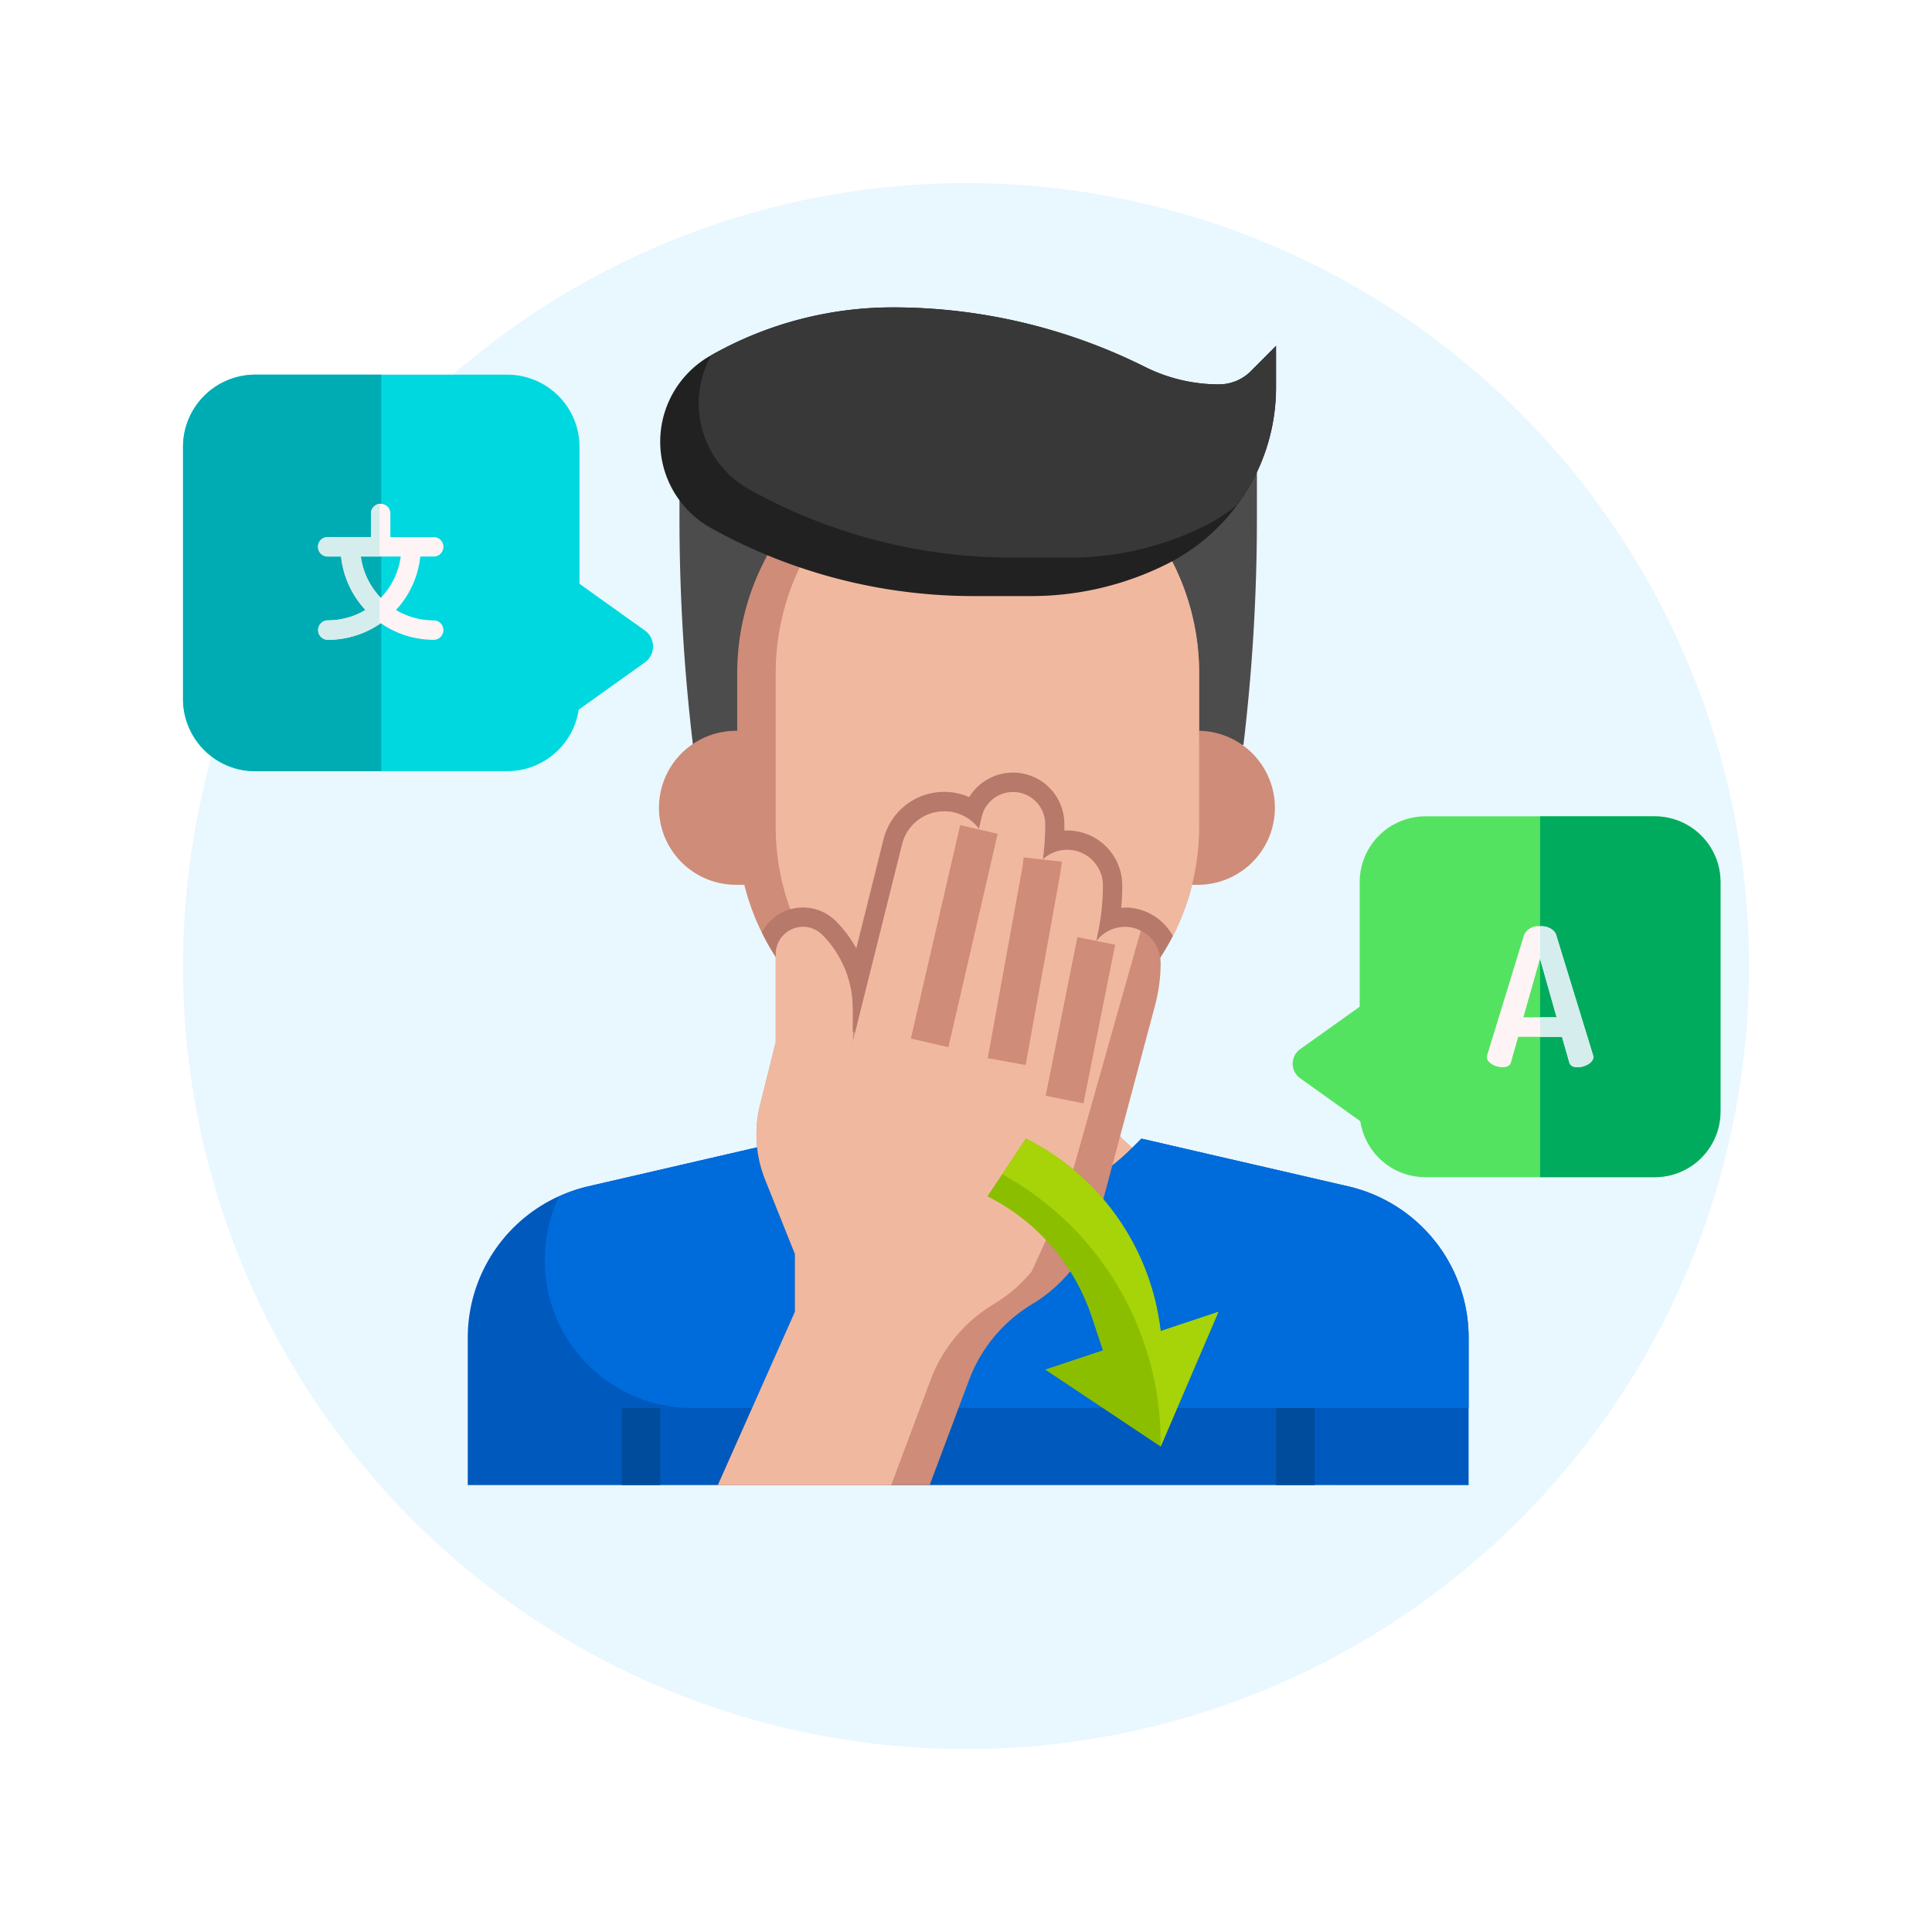 <svg xmlns="http://www.w3.org/2000/svg" xmlns:xlink="http://www.w3.org/1999/xlink" width="94.999" height="94.999" viewBox="0 0 94.999 94.999">
  <defs>
    <filter id="Trazado_734791" x="0" y="0" width="94.999" height="94.999" filterUnits="userSpaceOnUse">
      <feOffset dy="3" input="SourceAlpha"/>
      <feGaussianBlur stdDeviation="3" result="blur"/>
      <feFlood flood-opacity="0.161"/>
      <feComposite operator="in" in2="blur"/>
      <feComposite in="SourceGraphic"/>
    </filter>
  </defs>
  <g id="Grupo_1013536" data-name="Grupo 1013536" transform="translate(-1136 -3081.736)">
    <g transform="matrix(1, 0, 0, 1, 1136, 3081.74)" filter="url(#Trazado_734791)">
      <path id="Trazado_734791-2" data-name="Trazado 734791" d="M38.5,0A38.5,38.5,0,1,1,0,38.5,38.5,38.5,0,0,1,38.5,0Z" transform="translate(9 6)" fill="#e9f7ff"/>
    </g>
    <g id="Grupo_1013514" data-name="Grupo 1013514" transform="translate(2 -60)">
      <g id="traducir" transform="translate(1176.891 3146.787)">
        <g id="Grupo_1013507" data-name="Grupo 1013507" transform="translate(5.875 14.837)">
          <g id="Grupo_1013506" data-name="Grupo 1013506" transform="translate(14.801 20.253)">
            <path id="Trazado_734915" data-name="Trazado 734915" d="M170.441,208.867H159.157a3.232,3.232,0,0,0-3.229,3.229v6.131L153,220.315a.878.878,0,0,0,0,1.429l2.959,2.113a3.234,3.234,0,0,0,3.194,2.752h11.284a3.232,3.232,0,0,0,3.229-3.229V212.1a3.232,3.232,0,0,0-3.229-3.229Zm0,0" transform="translate(-152.637 -208.867)" fill="#54e360"/>
            <path id="Trazado_734916" data-name="Trazado 734916" d="M366.076,208.867h-5.642v17.742h5.642a3.232,3.232,0,0,0,3.229-3.229V212.1A3.232,3.232,0,0,0,366.076,208.867Zm0,0" transform="translate(-348.272 -208.867)" fill="#00ab5e"/>
            <path id="Trazado_734917" data-name="Trazado 734917" d="M315.684,307.646a.543.543,0,0,1,.019-.094l1.815-5.915a.764.764,0,0,1,.78-.414c.358,0,.706.132.79.414l1.815,5.915a.421.421,0,0,1,.019.094c0,.291-.442.508-.771.508-.207,0-.367-.066-.414-.244l-.357-1.251h-2.154l-.357,1.251c-.047.179-.207.244-.414.244C316.126,308.153,315.684,307.946,315.684,307.646Zm3.433-1.947-.819-2.887-.818,2.887Zm0,0" transform="translate(-306.141 -295.817)" fill="#fef4f5"/>
          </g>
          <g id="Grupo_1013500" data-name="Grupo 1013500" transform="translate(26.963 25.659)">
            <path id="Trazado_734919" data-name="Trazado 734919" d="M363.033,307.555l-1.815-5.915a.767.767,0,0,0-.785-.414v1.606l.813,2.87h-.813v.959h1.077l.357,1.251c.047.179.207.244.414.244.329,0,.771-.216.771-.508A.4.4,0,0,0,363.033,307.555Zm0,0" transform="translate(-360.433 -301.226)" fill="#d5eded"/>
          </g>
        </g>
        <g id="Grupo_1013508" data-name="Grupo 1013508" transform="translate(-33.891 13.373)">
          <g id="Grupo_1013506-2" data-name="Grupo 1013506" transform="translate(0 -0.001)">
            <path id="Trazado_734915-2" data-name="Trazado 734915" d="M156.185,208.867h12.4a3.552,3.552,0,0,1,3.548,3.548v6.737l3.213,2.295a.965.965,0,0,1,0,1.57l-3.252,2.322a3.554,3.554,0,0,1-3.509,3.024h-12.4a3.552,3.552,0,0,1-3.548-3.548v-12.4a3.552,3.552,0,0,1,3.548-3.548Zm0,0" transform="translate(-152.637 -208.867)" fill="#00d8e0"/>
            <path id="Trazado_734916-2" data-name="Trazado 734916" d="M363.982,208.867h6.2v19.5h-6.2a3.552,3.552,0,0,1-3.548-3.548v-12.4A3.552,3.552,0,0,1,363.982,208.867Zm0,0" transform="translate(-360.434 -208.867)" fill="#00acb3"/>
          </g>
          <path id="Trazado_734985" data-name="Trazado 734985" d="M97.493,98.09a3.6,3.6,0,0,0,1.854-.512,4.558,4.558,0,0,1-1.2-2.628h-.659a.478.478,0,0,1,0-.956h2.126v-1.16a.478.478,0,1,1,.956,0v1.16H102.7a.478.478,0,0,1,0,.956h-.659a4.556,4.556,0,0,1-1.195,2.628,3.6,3.6,0,0,0,1.854.512.478.478,0,1,1,0,.956,4.549,4.549,0,0,1-2.6-.817,4.547,4.547,0,0,1-2.6.817.478.478,0,1,1,0-.956Zm1.622-3.14a3.607,3.607,0,0,0,.982,2.031,3.608,3.608,0,0,0,.982-2.031Zm0,0" transform="translate(-90.375 -86.009)" fill="#fef4f5"/>
          <path id="Trazado_734986" data-name="Trazado 734986" d="M153.114,95.023a.478.478,0,0,1,0-.956h2.126v-1.16a.478.478,0,0,1,.417-.474v2.59h-.921a3.606,3.606,0,0,0,.921,1.965v1.355a4.546,4.546,0,0,1-2.544.776.478.478,0,0,1,0-.956,3.6,3.6,0,0,0,1.854-.512,4.558,4.558,0,0,1-1.2-2.628Zm0,0" transform="translate(-145.996 -86.083)" fill="#d5eded"/>
        </g>
      </g>
      <g id="gracias_1_" data-name="gracias (1)" transform="translate(1151 3155.037)">
        <path id="Trazado_734964" data-name="Trazado 734964" d="M39.523,45.066a6.379,6.379,0,0,1-2.3-4.9v-.733H25.87v.733a6.379,6.379,0,0,1-2.3,4.9l4.188,4.191h7.571Z" transform="translate(-0.942 -2.016)" fill="#cf8c78"/>
        <path id="Trazado_734965" data-name="Trazado 734965" d="M39.483,45.125a6.37,6.37,0,0,1-2.28-4.587c-.124.076-.246.154-.379.225a10.851,10.851,0,0,1-9.24.636.442.442,0,0,0-.6.319l-.011.044a6.321,6.321,0,0,1-3.231,3.969l-.946.5,2.711,3.786,2.495.419s1.9-.639,3.011-1.123h4.277L37.7,46.9l.6.268s.846-.447.937-.517S40,45.489,40,45.489Z" transform="translate(-0.9 -2.075)" fill="#f1b8a0"/>
        <path id="Trazado_734966" data-name="Trazado 734966" d="M6,62.036V54.789a7.636,7.636,0,0,1,5.92-7.442l8.306-1.917,17.476.887a11.45,11.45,0,0,0,.983-.876l.44-.44,10.169,2.347a7.636,7.636,0,0,1,5.92,7.442v7.247Z" transform="translate(0 -2.314)" fill="#0059bd"/>
        <path id="Trazado_734967" data-name="Trazado 734967" d="M55.428,54.789a7.637,7.637,0,0,0-5.92-7.442L39.339,45l-.44.44a11.326,11.326,0,0,1-.984.876L20.44,45.43l-8.306,1.917a7.562,7.562,0,0,0-1.448.511A7.631,7.631,0,0,0,10,51a7.247,7.247,0,0,0,7.247,7.247H55.428Z" transform="translate(-0.214 -2.314)" fill="#006bda"/>
        <path id="Trazado_734968" data-name="Trazado 734968" d="M45.393,10.386v2.23a94.061,94.061,0,0,1-.662,11.168H17.662A94.046,94.046,0,0,1,17,12.616v-.858Z" transform="translate(-0.589 -0.459)" fill="#4c4c4c"/>
        <g id="Grupo_1013504" data-name="Grupo 1013504" transform="translate(15.464 13.998)">
          <path id="Trazado_734969" data-name="Trazado 734969" d="M19.786,23.813a3.786,3.786,0,1,0,0,7.571h.348" transform="translate(-16 -15.177)" fill="#cf8c78"/>
          <path id="Trazado_734970" data-name="Trazado 734970" d="M43.98,23.813a3.786,3.786,0,0,1,0,7.571h-.348" transform="translate(-17.481 -15.177)" fill="#cf8c78"/>
          <path id="Trazado_734971" data-name="Trazado 734971" d="M41.389,14.991l.057.115a12.02,12.02,0,0,1,1.268,5.379v7.571a11.735,11.735,0,0,1-6.035,10.257,10.955,10.955,0,0,1-10.645,0A11.736,11.736,0,0,1,20,28.056V20.485A12.021,12.021,0,0,1,21.271,15.1l.207-.416" transform="translate(-16.214 -14.688)" fill="#cf8c78"/>
        </g>
        <path id="Trazado_734972" data-name="Trazado 734972" d="M28.036,38.315a10.934,10.934,0,0,0,4.374,1.319,10.934,10.934,0,0,0,4.374-1.319,11.736,11.736,0,0,0,6.036-10.257V20.486a12.022,12.022,0,0,0-1.271-5.381l-.056-.113-18.03-.274-.194.388A12.02,12.02,0,0,0,22,20.486v7.571a11.735,11.735,0,0,0,6.035,10.257Z" transform="translate(-0.857 -0.691)" fill="#f1b8a0"/>
        <path id="Trazado_734973" data-name="Trazado 734973" d="M18.448,4.2a4.858,4.858,0,0,0,.051,8.465,26.569,26.569,0,0,0,12.9,3.344h2.844a14.913,14.913,0,0,0,6.668-1.574,9.713,9.713,0,0,0,5.37-8.688V3.706L45.044,4.948a2.226,2.226,0,0,1-1.572.651,8.127,8.127,0,0,1-3.633-.858,27.736,27.736,0,0,0-12.4-2.928A18.11,18.11,0,0,0,18.448,4.2Z" transform="translate(-0.536)" fill="#212121"/>
        <path id="Trazado_734974" data-name="Trazado 734974" d="M43.579,5.6a8.126,8.126,0,0,1-3.633-.858,27.736,27.736,0,0,0-12.4-2.928,18.116,18.116,0,0,0-8.931,2.354A4.848,4.848,0,0,0,20.5,10.773a26.569,26.569,0,0,0,12.9,3.344h2.844a14.913,14.913,0,0,0,6.668-1.574,9.687,9.687,0,0,0,1.5-.956,9.852,9.852,0,0,0,.59-.841,9.712,9.712,0,0,0,1.384-5V3.706L45.151,4.948a2.226,2.226,0,0,1-1.572.651Z" transform="translate(-0.643 0)" fill="#383838"/>
        <path id="Trazado_734975" data-name="Trazado 734975" d="M39.139,32.624a1.762,1.762,0,0,0-.189.007c.034-.37.051-.736.051-1.1a2.7,2.7,0,0,0-2.7-2.7h-.146v-.316a2.526,2.526,0,0,0-4.68-1.325,3.071,3.071,0,0,0-4.213,2.075l-1.338,5.361a6.057,6.057,0,0,0-1.012-1.347,2.3,2.3,0,0,0-1.616-.662,2.271,2.271,0,0,0-2.013,1.23,11.725,11.725,0,0,0,4.822,5.064,10.955,10.955,0,0,0,10.642,0,11.729,11.729,0,0,0,4.74-4.9,2.689,2.689,0,0,0-2.347-1.394Z" transform="translate(-0.819 -1.295)" fill="#b7796a"/>
        <path id="Trazado_734976" data-name="Trazado 734976" d="M48,59h1.893v3.786H48Z" transform="translate(-2.25 -3.064)" fill="#004c9c"/>
        <path id="Trazado_734977" data-name="Trazado 734977" d="M14,59h1.893v3.786H14Z" transform="translate(-0.429 -3.064)" fill="#004c9c"/>
        <path id="Trazado_734978" data-name="Trazado 734978" d="M40.768,35.376a8.2,8.2,0,0,1-.284,2.139l-2.536,9.5-1.628,3.549a7.229,7.229,0,0,1-1.883,1.618,7.382,7.382,0,0,0-3.085,3.71l-1.94,5.177H19l3.786-8.518V49.714l-1.467-3.663a5.962,5.962,0,0,1-.426-2.224,5.855,5.855,0,0,1,.18-1.457l.767-3.066V34.959a1.338,1.338,0,0,1,2.281-.946,5.131,5.131,0,0,1,1.5,3.625V39.3l2.432-9.748a2.13,2.13,0,0,1,3.776-.748l.132-.577a1.581,1.581,0,0,1,3.123.35,13.3,13.3,0,0,1-.113,1.729l.009-.007a1.755,1.755,0,0,1,2.943,1.287,11.561,11.561,0,0,1-.208,2.148l-.123.606a1.754,1.754,0,0,1,3.171,1.032Z" transform="translate(-0.697 -1.35)" fill="#cf8c78"/>
        <path id="Trazado_734979" data-name="Trazado 734979" d="M32.543,52.184a7.229,7.229,0,0,0,1.883-1.618l1.628-3.549,3.734-13.2a1.722,1.722,0,0,0-.771-.189,1.757,1.757,0,0,0-1.42.719l.123-.606a11.56,11.56,0,0,0,.208-2.148A1.755,1.755,0,0,0,34.985,30.3l-.009.009a13.3,13.3,0,0,0,.114-1.732,1.581,1.581,0,0,0-3.123-.35l-.132.577a2.13,2.13,0,0,0-3.776.748L25.625,39.3V37.638a5.131,5.131,0,0,0-1.5-3.625,1.338,1.338,0,0,0-2.281.946V39.3l-.767,3.066a5.855,5.855,0,0,0-.18,1.457,5.963,5.963,0,0,0,.426,2.224l1.467,3.663v2.839L19,61.071h8.518l1.94-5.177a7.382,7.382,0,0,1,3.085-3.71Z" transform="translate(-0.697 -1.35)" fill="#f1b8a0"/>
        <path id="Trazado_734980" data-name="Trazado 734980" d="M34.879,40.6l-1.863-.339,1.666-9.171c.044-.237.079-.473.1-.7l1.881.208c-.031.278-.072.557-.124.836Z" transform="translate(-1.448 -1.531)" fill="#cf8c78"/>
        <path id="Trazado_734981" data-name="Trazado 734981" d="M0,0H10.771V1.893H0Z" transform="translate(27.789 37.766) rotate(-76.992)" fill="#cf8c78"/>
        <path id="Trazado_734982" data-name="Trazado 734982" d="M0,0H7.954V1.893H0Z" transform="matrix(0.196, -0.981, 0.981, 0.196, 34.418, 40.582)" fill="#cf8c78"/>
        <path id="Trazado_734983" data-name="Trazado 734983" d="M33,47.839a10.221,10.221,0,0,1,5.124,5.909l.555,1.663-2.839.946,5.679,3.786,2.839-6.625-2.839.946-.048-.34A12.114,12.114,0,0,0,34.893,45Z" transform="translate(-1.447 -2.314)" fill="#8cbe00"/>
        <path id="Trazado_734984" data-name="Trazado 734984" d="M41.559,54.464l-.048-.34A12.114,12.114,0,0,0,34.934,45l-1.166,1.749a15.048,15.048,0,0,1,7.791,13.176v.218L44.4,53.518Z" transform="translate(-1.488 -2.314)" fill="#a7d309"/>
      </g>
    </g>
  </g>
</svg>
